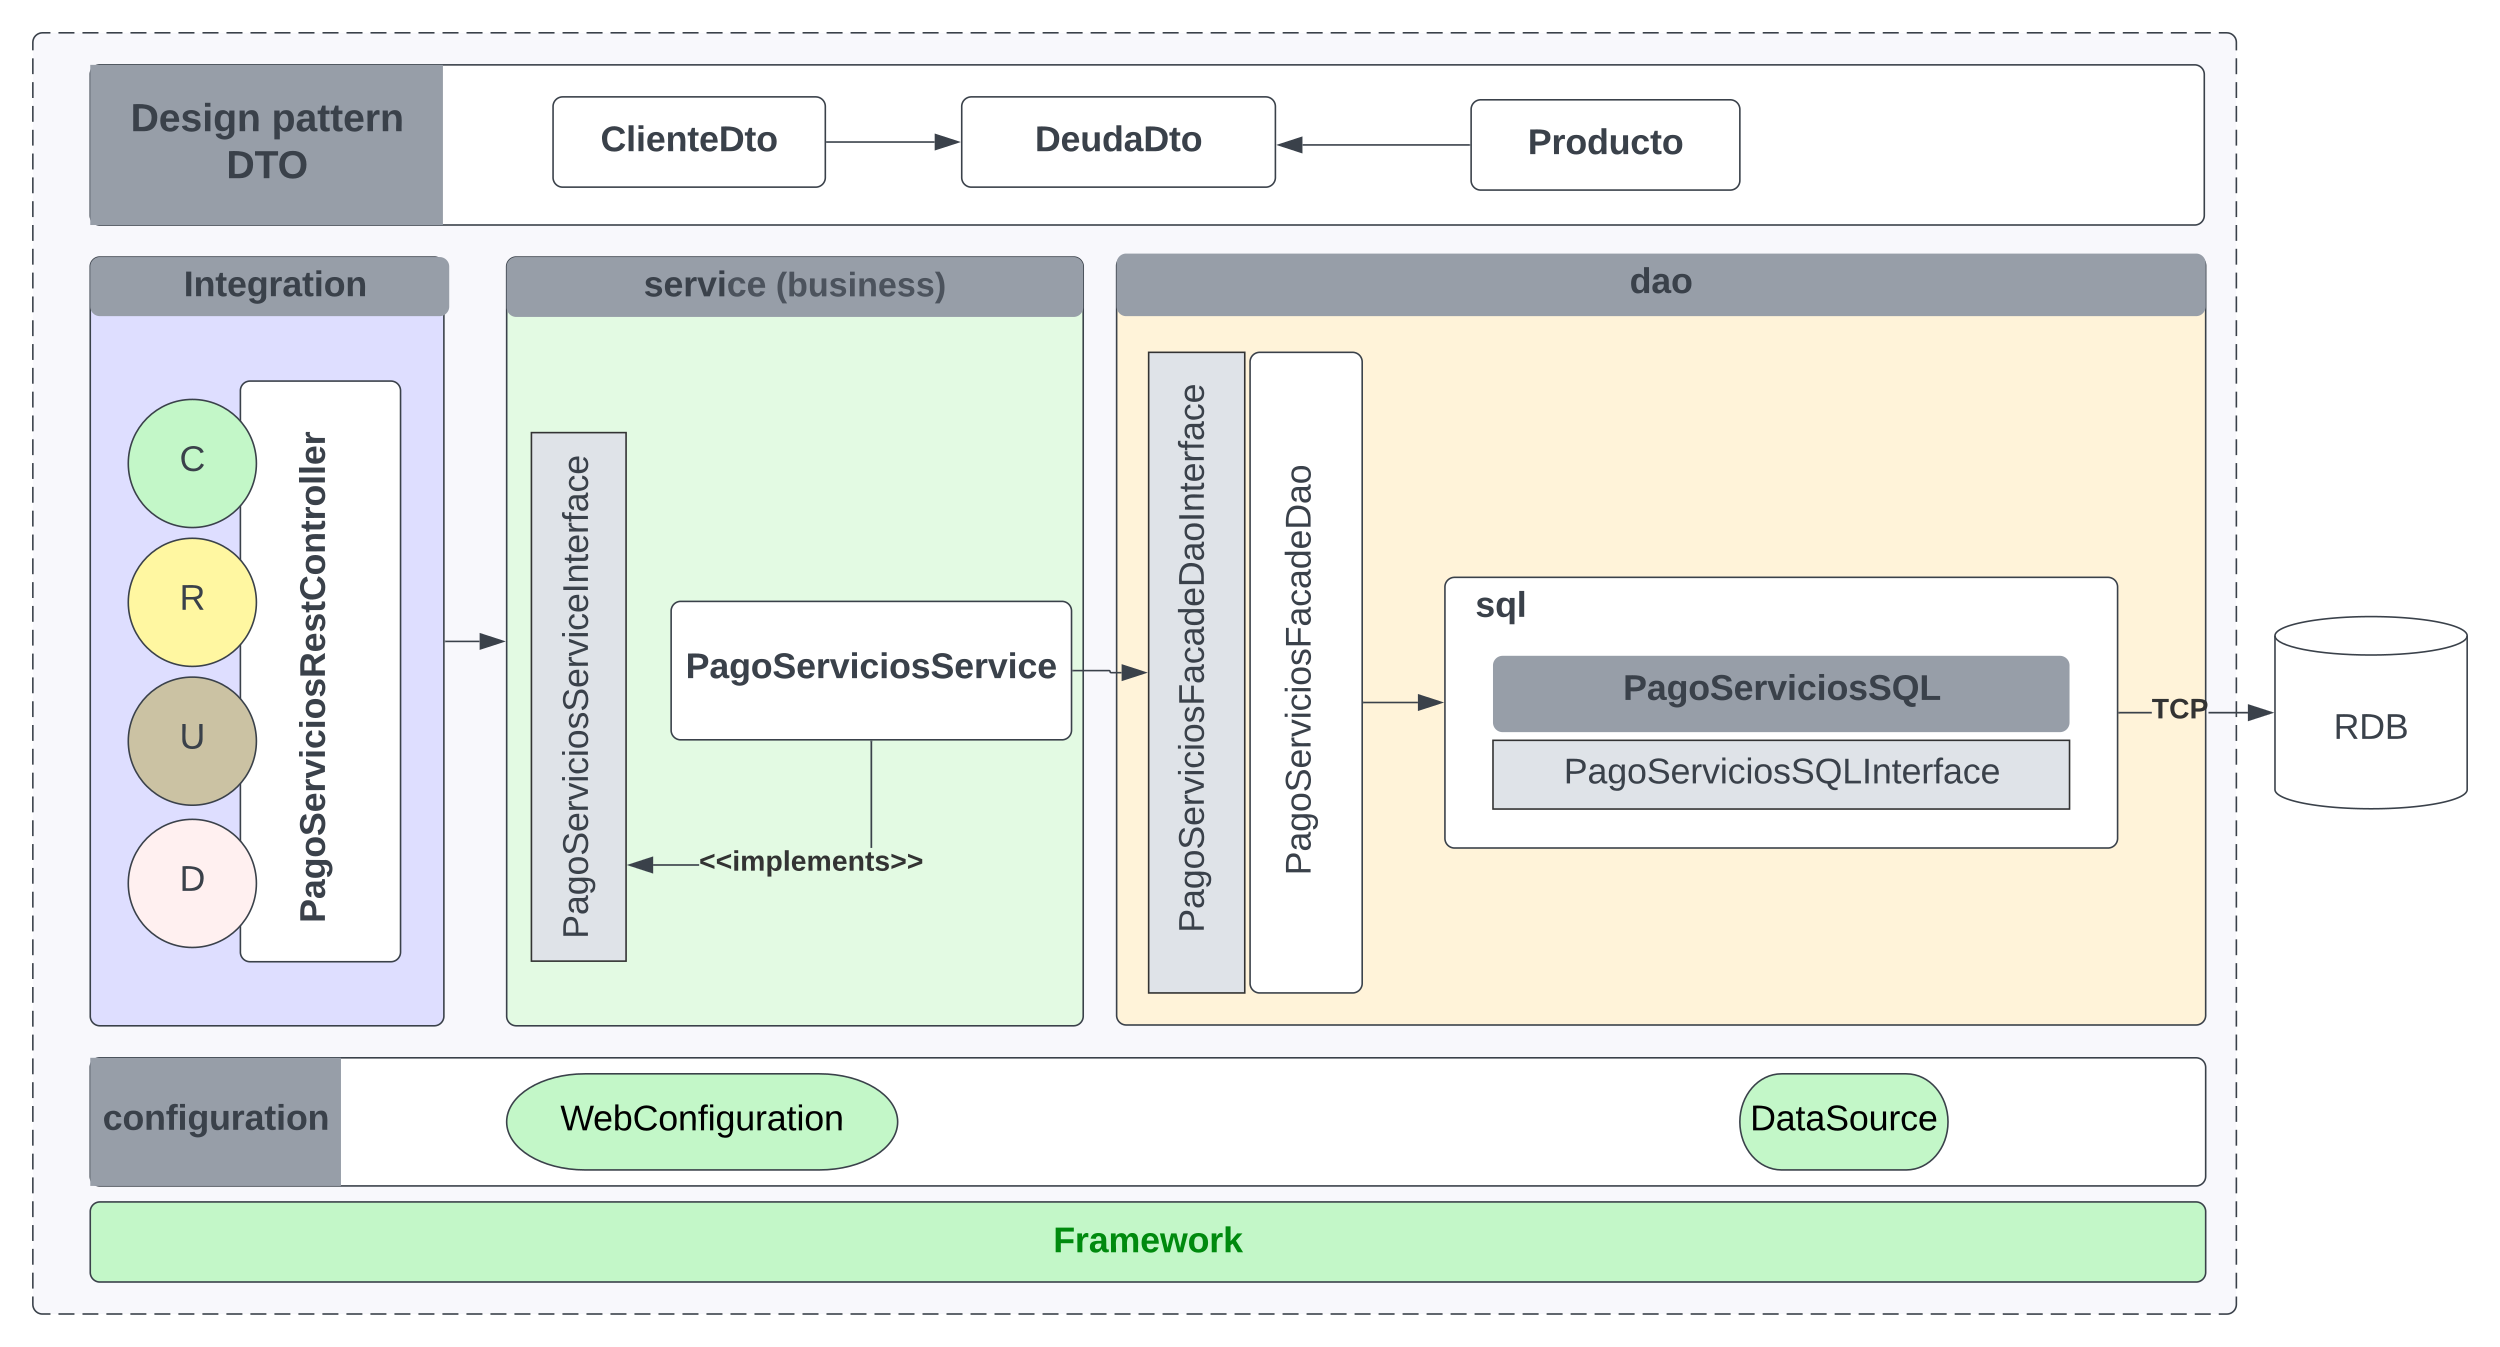 <svg xmlns="http://www.w3.org/2000/svg" xmlns:xlink="http://www.w3.org/1999/xlink" xmlns:lucid="lucid" width="1561" height="841"><g transform="translate(-179.5 -199.5)" lucid:page-tab-id="rMpFm-LBWk_a"><path d="M200 226a6 6 0 0 1 6-6h1363.86a6 6 0 0 1 6 6v788a6 6 0 0 1-6 6H206a6 6 0 0 1-6-6z" fill="#1d0385" fill-opacity=".03"/><path d="M216 220h9.98m5 0h10m5 0h9.98m5 0h10m4.98 0h10m5 0h9.98m5 0h10m4.98 0h10m5 0h9.98m5 0h10m5 0h9.98m5 0h10m4.98 0h10m5 0h9.98m5 0h10m4.98 0h10m5 0h9.98m5 0h10m5 0h9.98m5 0h10m4.98 0h10m5 0h9.98m5 0h10m4.98 0h10m5 0h9.98m5 0h10m5 0h9.98m5 0h10m4.98 0h10m5 0h9.98m5 0h10m4.98 0h10m5 0h9.98m5 0h10m5 0h9.98m5 0h10m4.98 0h10m5 0h9.98m5 0h10m4.98 0h10m5 0h9.98m5 0h10m5 0h9.98m5 0h10m4.98 0h10m5 0h9.98m5 0h10m4.98 0h10m5 0h9.98m5 0h10m5 0h9.98m5 0h10m4.98 0h10m5 0h9.98m5 0h10m4.98 0h10m5 0h9.98m5 0h10m5 0h9.98m5 0h10m4.98 0h10m5 0h9.98m5 0h10m4.98 0h10m5 0h9.98m5 0h10m5 0h9.98m5 0h10m4.98 0h10m5 0h9.98m5 0h10m4.98 0h10m5 0h9.98m5 0h10m5 0h9.98m5 0h10m4.98 0h10m5 0h9.98m5 0h10m4.98 0h10m5 0h9.98m5 0h10m5 0h9.98m5 0h9.98m5 0h10m5 0h9.98m5 0h10m4.98 0h10m5 0h9.98m5 0h10m5 0h4.98l.94.07.92.22.87.35.8.5.7.6.62.72.5.8.35.88.22.9.06.95v4.96m0 4.95v9.92m0 4.96v9.9m0 4.97v9.9m0 4.97v9.9m0 4.96v9.92m0 4.95v9.9m0 4.97v9.9m0 4.97v9.9m0 4.96v9.9m0 4.96v9.9m0 4.97v9.9m0 4.96v9.9m0 4.97v9.9m0 4.96v9.9m0 4.96v9.92m0 4.95v9.9m0 4.97v9.9m0 4.97v9.9m0 4.97v9.9m0 4.96v9.9m0 4.97v9.9m0 4.97v9.9m0 4.97v9.92m0 4.95v9.92m0 4.94v9.9m0 4.97v9.92m0 4.96v9.9m0 4.97v9.9m0 4.96v9.93m0 4.95v9.9m0 4.97v9.9m0 4.97v9.9m0 4.97v9.9m0 4.95v9.92m0 4.95v9.9m0 4.97v9.9m0 4.96v9.9m0 4.97v9.9m0 4.96v9.9m0 4.96v9.9m0 4.97v9.9m0 4.97v9.9m0 4.97v9.9m0 4.96v9.9m0 4.97v9.9m0 4.97v9.9m0 4.97v9.9m0 4.96v9.92m0 4.95v9.9m0 4.97v9.9m0 4.97v9.92m0 4.96v9.9m0 4.96v4.96l-.07.94-.23.9-.36.88-.48.8-.62.72-.7.6-.8.5-.88.37-.92.23-.94.07h-5m-5 0h-9.98m-5 0h-10m-5 0h-9.98m-5 0h-9.98m-5 0h-10m-5 0h-9.98m-5 0h-10m-4.98 0h-10m-5 0H1430m-5 0h-10m-5 0H1400m-5 0h-9.98m-5 0h-10m-5 0h-9.98m-5 0h-10m-4.98 0h-10m-5 0h-9.98m-5 0h-10m-4.98 0h-10m-5 0h-9.98m-5 0h-10m-5 0h-9.98m-5 0h-10m-4.98 0h-10m-5 0h-9.98m-5 0h-10m-4.98 0h-10m-5 0h-9.98m-5 0h-10m-5 0h-9.98m-5 0h-10m-4.98 0h-10m-5 0h-9.98m-5 0h-10m-4.98 0h-10m-5 0h-9.98m-5 0h-10m-5 0h-9.98m-5 0h-10m-4.98 0h-10m-5 0h-9.98m-5 0h-10m-4.98 0h-10m-5 0h-9.98m-5 0h-10m-5 0h-9.98m-5 0h-10m-4.98 0h-10m-5 0h-9.98m-5 0h-10m-4.98 0h-10m-5 0h-9.98m-5 0h-10m-5 0h-9.98m-5 0h-10m-4.98 0h-10m-5 0h-9.98m-5 0h-10m-4.98 0h-10m-5 0h-9.98m-5 0h-10m-5 0h-9.98m-5 0h-10m-4.98 0h-10m-5 0h-9.98m-5 0h-10m-4.98 0h-10m-5 0h-9.98m-5 0h-10m-5 0h-9.98m-5 0h-10m-4.98 0h-10m-5 0h-9.98m-5 0h-10m-4.98 0h-10m-5 0h-9.98m-5 0h-10m-5 0h-9.98m-5 0h-10m-4.98 0h-10m-5 0h-9.98m-5 0h-10m-4.98 0h-10m-5 0h-9.98m-5 0h-10m-5 0h-9.98m-5 0h-10m-4.98 0h-10m-5 0H231m-5 0h-10m-4.98 0h-5l-.94-.07-.9-.22-.88-.35-.8-.5-.72-.6-.6-.72-.5-.8-.37-.88-.23-.9-.07-.95v-4.96m0-4.95v-9.92m0-4.96v-9.9m0-4.97v-9.9m0-4.97v-9.9m0-4.96v-9.92m0-4.95v-9.9m0-4.97v-9.9m0-4.97v-9.9m0-4.96v-9.9m0-4.96v-9.9m0-4.97v-9.9m0-4.96v-9.9m0-4.97v-9.9m0-4.97v-9.9m0-4.96v-9.92m0-4.95v-9.9m0-4.97v-9.9m0-4.97v-9.9m0-4.96v-9.92m0-4.95v-9.9m0-4.97v-9.9m0-4.97v-9.9m0-4.97v-9.92m0-4.95v-9.92m0-4.94v-9.9m0-4.97v-9.92m0-4.96v-9.9m0-4.97v-9.9m0-4.96v-9.93m0-4.95v-9.9m0-4.97v-9.9m0-4.97v-9.9m0-4.97v-9.9m0-4.95v-9.92m0-4.95v-9.9m0-4.97v-9.9m0-4.96v-9.9m0-4.96v-9.92m0-4.95v-9.9m0-4.96v-9.9m0-4.97v-9.9m0-4.97v-9.9m0-4.97v-9.9m0-4.96v-9.9m0-4.97V340m0-4.97v-9.9m0-4.97v-9.9m0-4.96v-9.92m0-4.95v-9.9m0-4.97v-9.9m0-4.97v-9.92m0-4.96v-9.9m0-4.96V226l.07-.94.22-.9.35-.88.5-.8.6-.72.72-.6.8-.5.88-.37.9-.23.95-.07h5" stroke="#3a414a" fill="none"/><path d="M876.72 365.5a6 6 0 0 1 6-6h668a6 6 0 0 1 6 6v468a6 6 0 0 1-6 6h-668a6 6 0 0 1-6-6z" stroke="#3a414a" fill="#fff3d9"/><path d="M1081.72 566a6 6 0 0 1 6-6h408a6 6 0 0 1 6 6v157a6 6 0 0 1-6 6h-408a6 6 0 0 1-6-6zM1720 692.5c0 6.63-26.86 12-60 12s-60-5.37-60-12v-96c0-6.63 26.86-12 60-12s60 5.37 60 12z" stroke="#3a414a" fill="#fff"/><path d="M1720 596.5c0 6.63-26.86 12-60 12s-60-5.37-60-12" stroke="#3a414a" fill="none"/><use xlink:href="#a" transform="matrix(1,0,0,1,1605,613.5) translate(31.605 47.34)"/><path d="M1523.07 645h-20.35v-1h20.35zm60.05 0h-24.6v-1h24.6z" stroke="#3a414a" stroke-width=".05" fill="#3a414a"/><path d="M1502.73 645h-.5v-1h.5z" fill="#3a414a"/><path d="M1502.76 645.02h-.57V644h.56zm-.52-1v.96h.47V644z" stroke="#3a414a" stroke-width=".05" fill="#3a414a"/><path d="M1597.88 644.5l-14.27 4.63.02-9.26z" fill="#3a414a"/><path d="M1599.5 644.5l-16.38 5.32v-10.64zm-15.38 3.95l12.14-3.95-12.14-3.95z" stroke="#3a414a" stroke-width=".05" fill="#3a414a"/><use xlink:href="#b" transform="matrix(1,0,0,1,1523.072,633.833) translate(0 14.222)"/><path d="M960.05 425.5a6 6 0 0 1 6-6h58a6 6 0 0 1 6 6v388a6 6 0 0 1-6 6h-58a6 6 0 0 1-6-6z" stroke="#3a414a" fill="#fff"/><path d="M495.86 366a6 6 0 0 1 6-6h348a6 6 0 0 1 6 6v468a6 6 0 0 1-6 6h-348a6 6 0 0 1-6-6z" stroke="#3a414a" fill="#e3fae3"/><path d="M235.86 956a6 6 0 0 1 6-6h1308.86a6 6 0 0 1 6 6v38a6 6 0 0 1-6 6H241.86a6 6 0 0 1-6-6z" stroke="#3a414a" fill="#c3f7c8"/><use xlink:href="#c" transform="matrix(1,0,0,1,247.862,962) translate(589.302 19.403)"/><path d="M235.86 246a6 6 0 0 1 6-6h1308a6 6 0 0 1 6 6v88a6 6 0 0 1-6 6h-1308a6 6 0 0 1-6-6z" stroke="#3a414a" fill="#fff"/><path d="M235.86 366a6 6 0 0 1 6-6h208.8a6 6 0 0 1 6 6v468a6 6 0 0 1-6 6h-208.8a6 6 0 0 1-6-6z" stroke="#3a414a" fill="#dedeff"/><path d="M457.67 600h21.3" stroke="#3a414a" fill="none"/><path d="M457.68 600.5h-.5v-1h.5z" stroke="#3a414a" stroke-width=".05" fill="#3a414a"/><path d="M493.74 600l-14.26 4.63v-9.26z" stroke="#3a414a" fill="#3a414a"/><path d="M329.6 443.45a6 6 0 0 1 6-6h88a6 6 0 0 1 6 6V794a6 6 0 0 1-6 6h-88a6 6 0 0 1-6-6z" stroke="#3a414a" fill="#fff"/><path d="M339.6 488.9c0 22.1-17.9 40-40 40s-40-17.9-40-40c0-22.08 17.9-40 40-40s40 17.92 40 40z" stroke="#3a414a" fill="#c3f7c8"/><use xlink:href="#d" transform="matrix(1,0,0,1,264.597,453.907) translate(27.006 39.653)"/><path d="M339.6 575.6c0 22.08-17.9 40-40 40s-40-17.92-40-40c0-22.1 17.9-40 40-40s40 17.9 40 40z" stroke="#3a414a" fill="#fff7a1"/><use xlink:href="#e" transform="matrix(1,0,0,1,264.597,540.592) translate(27.006 39.653)"/><path d="M339.6 662.28c0 22.1-17.9 40-40 40s-40-17.9-40-40 17.9-40 40-40 40 17.9 40 40z" stroke="#3a414a" fill="#cbc2a3"/><use xlink:href="#f" transform="matrix(1,0,0,1,264.597,627.278) translate(27.006 39.653)"/><path d="M339.6 751.1c0 22.08-17.9 40-40 40s-40-17.92-40-40c0-22.1 17.9-40 40-40s40 17.9 40 40z" stroke="#3a414a" fill="#fff0f0"/><use xlink:href="#g" transform="matrix(1,0,0,1,264.597,716.093) translate(27.006 39.653)"/><path d="M235.86 866a6 6 0 0 1 6-6h1308.86a6 6 0 0 1 6 6v68a6 6 0 0 1-6 6H241.86a6 6 0 0 1-6-6z" stroke="#3a414a" fill="#fff"/><path d="M235.86 366a6 6 0 0 1 6-6H454a6 6 0 0 1 6 6v24.9a6 6 0 0 1-6 6H241.86a6 6 0 0 1-6-6z" stroke="#000" stroke-opacity="0" fill="#979ea8"/><use xlink:href="#h" transform="matrix(1,0,0,1,240.862,365) translate(47.191 19.465)"/><use xlink:href="#i" transform="matrix(1,0,0,1,240.862,365) translate(53.364 19.465)"/><path d="M495.86 366a6 6 0 0 1 6-6h348a6 6 0 0 1 6 6v25.4a6 6 0 0 1-6 6h-348a6 6 0 0 1-6-6z" stroke="#000" stroke-opacity="0" fill="#979ea8"/><use xlink:href="#j" transform="matrix(1,0,0,1,500.862,365) translate(80.58 19.528)"/><use xlink:href="#k" transform="matrix(1,0,0,1,500.862,365) translate(163.049 19.528)"/><path d="M876.72 363.83a6 6 0 0 1 6-6h668a6 6 0 0 1 6 6v27.08a6 6 0 0 1-6 6h-668a6 6 0 0 1-6-6z" stroke="#000" stroke-opacity="0" fill="#979ea8"/><use xlink:href="#l" transform="matrix(1,0,0,1,881.72,362.833) translate(315.309 19.653)"/><path d="M896.72 419.5h60v400h-60z" stroke="#333" fill="#dfe3e8"/><path d="M908.4 783.96v-346.5H940v346.5z" fill="#fff" fill-opacity="0"/><use xlink:href="#m" transform="matrix(6.123233995736766e-17,-1,1,6.123233995736766e-17,913.387,778.957) translate(-2.92 17.778)"/><path d="M975.05 767.3V469.14h41.67V767.3z" fill="#fff" fill-opacity="0"/><use xlink:href="#n" transform="matrix(6.123233995736766e-17,-1,1,6.123233995736766e-17,980.054,762.313) translate(16.259 17.778)"/><path d="M1369.84 870c14.35 0 26 13.43 26 30s-11.65 30-26 30h-77.98c-14.36 0-26-13.43-26-30s11.64-30 26-30z" stroke="#3a414a" fill="#c3f7c8"/><use xlink:href="#o" transform="matrix(1,0,0,1,1270.862,875) translate(1.42 30.278)"/><path d="M1111.72 661.76h360v42.9h-360z" stroke="#333" fill="#dfe3e8"/><use xlink:href="#p" transform="matrix(1,0,0,1,1116.72,666.758) translate(39.204 21.903)"/><path d="M1111.72 615a6 6 0 0 1 6-6h348a6 6 0 0 1 6 6v35.65a6 6 0 0 1-6 6h-348a6 6 0 0 1-6-6z" stroke="#000" stroke-opacity="0" fill="#979ea8"/><use xlink:href="#q" transform="matrix(1,0,0,1,1116.72,614) translate(76.241 22.528)"/><path d="M1081.72 566a6 6 0 0 1 6-6h58a6 6 0 0 1 6 6v27.07a6 6 0 0 1-6 6h-58a6 6 0 0 1-6-6z" stroke="#000" stroke-opacity="0" fill="#fff" fill-opacity="0"/><use xlink:href="#r" transform="matrix(1,0,0,1,1086.72,565) translate(13.981 19.653)"/><path d="M1031.05 638.14h33.8" stroke="#3a414a" fill="none"/><path d="M1031.07 638.64h-.52v-1h.52z" stroke="#3a414a" stroke-width=".05" fill="#3a414a"/><path d="M1079.6 638.14l-14.26 4.64v-9.27z" stroke="#3a414a" fill="#3a414a"/><path d="M598.56 581a6 6 0 0 1 6-6h238a6 6 0 0 1 6 6v74.45a6 6 0 0 1-6 6h-238a6 6 0 0 1-6-6z" stroke="#3a414a" fill="#fff"/><use xlink:href="#s" transform="matrix(1,0,0,1,610.563,587) translate(-2.957 35.944)"/><path d="M511.32 799.63v-330h59.1v330z" stroke="#333" fill="#dfe3e8"/><use xlink:href="#t" transform="matrix(6.123233995736766e-17,-1,1,6.123233995736766e-17,516.319,794.634) translate(8.951 30.278)"/><path d="M616 740.1h-28.7v-1H616zm108.06-11.16h-1v-66.5h1z" stroke="#3a414a" stroke-width=".05" fill="#3a414a"/><path d="M724.06 662.46h-1v-.5h1z" fill="#3a414a"/><path d="M724.1 662.5h-1.06v-.58h1.05zm-1-.53v.46h.94v-.46z" stroke="#3a414a" stroke-width=".05" fill="#3a414a"/><path d="M586.8 744.24l-14.28-4.63 14.27-4.63z" fill="#3a414a"/><path d="M587.3 744.93l-16.4-5.32 16.4-5.32zm-13.16-5.32l12.15 3.95v-7.9z" stroke="#3a414a" stroke-width=".05" fill="#3a414a"/><use xlink:href="#u" transform="matrix(1,0,0,1,616.014,728.938) translate(0 14.222)"/><path d="M849.56 618.22H872a.64.64 0 0 1 .64.64.64.64 0 0 0 .64.64h6.56" stroke="#3a414a" fill="none"/><path d="M849.58 618.72h-.52v-1h.52z" stroke="#3a414a" stroke-width=".05" fill="#3a414a"/><path d="M894.6 619.5l-14.26 4.63v-9.26z" stroke="#3a414a" fill="#3a414a"/><path d="M235.86 240h220.2v100h-220.2z" fill="#979ea8"/><use xlink:href="#v" transform="matrix(1,0,0,1,240.862,245) translate(20.182 36.431)"/><use xlink:href="#w" transform="matrix(1,0,0,1,240.862,245) translate(108.25 36.431)"/><use xlink:href="#x" transform="matrix(1,0,0,1,240.862,245) translate(80.003 65.764)"/><path d="M359.6 780.73v-316.7H396v316.7z" fill="#fff" fill-opacity="0"/><use xlink:href="#y" transform="matrix(6.123233995736766e-17,-1,1,6.123233995736766e-17,364.597,775.728) translate(0 17.778)"/><path d="M524.83 266a6 6 0 0 1 6-6h158a6 6 0 0 1 6 6v44.35a6 6 0 0 1-6 6h-158a6 6 0 0 1-6-6z" stroke="#3a414a" fill="#fff"/><use xlink:href="#z" transform="matrix(1,0,0,1,536.827,272) translate(17.63 21.903)"/><path d="M1098.07 267.82a6 6 0 0 1 6-6h155.8a6 6 0 0 1 6 6v44.36a6 6 0 0 1-6 6h-155.8a6 6 0 0 1-6-6z" stroke="#3a414a" fill="#fff"/><use xlink:href="#A" transform="matrix(1,0,0,1,1110.072,273.823) translate(23.389 21.903)"/><path d="M780 266a6 6 0 0 1 6-6h183.86a6 6 0 0 1 6 6v44.35a6 6 0 0 1-6 6H786a6 6 0 0 1-6-6z" stroke="#3a414a" fill="#fff"/><use xlink:href="#B" transform="matrix(1,0,0,1,792,272) translate(33.716 21.903)"/><path d="M695.83 288.18h67.3" stroke="#3a414a" fill="none"/><path d="M695.84 288.68h-.5v-1h.5z" stroke="#3a414a" stroke-width=".05" fill="#3a414a"/><path d="M777.88 288.18l-14.26 4.63v-9.26z" stroke="#3a414a" fill="#3a414a"/><path d="M1097.07 290H992.75" stroke="#3a414a" fill="none"/><path d="M1097.57 290.5h-.5v-1h.5z" stroke="#3a414a" stroke-width=".05" fill="#3a414a"/><path d="M977.98 290l14.27-4.63v9.27z" stroke="#3a414a" fill="#3a414a"/><path d="M235.86 860H392.4v80H235.87z" fill="#979ea8"/><g><use xlink:href="#C" transform="matrix(1,0,0,1,240.862,865) translate(2.759 39.965)"/></g><path d="M691.17 870c26.97 0 48.83 13.43 48.83 30s-21.86 30-48.83 30H544.7c-26.98 0-48.84-13.43-48.84-30s21.86-30 48.83-30z" stroke="#3a414a" fill="#c3f7c8"/><g><use xlink:href="#D" transform="matrix(1,0,0,1,500.862,875) translate(28.486 30.278)"/></g><defs><path fill="#3a414a" d="M233-177c-1 41-23 64-60 70L243 0h-38l-65-103H63V0H30v-248c88 3 205-21 203 71zM63-129c60-2 137 13 137-47 0-61-80-42-137-45v92" id="E"/><path fill="#3a414a" d="M30-248c118-7 216 8 213 122C240-48 200 0 122 0H30v-248zM63-27c89 8 146-16 146-99s-60-101-146-95v194" id="F"/><path fill="#3a414a" d="M160-131c35 5 61 23 61 61C221 17 115-2 30 0v-248c76 3 177-17 177 60 0 33-19 50-47 57zm-97-11c50-1 110 9 110-42 0-47-63-36-110-37v79zm0 115c55-2 124 14 124-45 0-56-70-42-124-44v89" id="G"/><g id="a"><use transform="matrix(0.062,0,0,0.062,0,0)" xlink:href="#E"/><use transform="matrix(0.062,0,0,0.062,15.988,0)" xlink:href="#F"/><use transform="matrix(0.062,0,0,0.062,31.975,0)" xlink:href="#G"/></g><path fill="#333" d="M136-208V0H84v-208H4v-40h212v40h-80" id="H"/><path fill="#333" d="M67-125c0 53 21 87 73 88 37 1 54-22 65-47l45 17C233-25 199 4 140 4 58 4 20-42 15-125 8-235 124-281 211-232c18 10 29 29 36 50l-46 12c-8-25-30-41-62-41-52 0-71 34-72 86" id="I"/><path fill="#333" d="M24-248c93 1 206-16 204 79-1 75-69 88-152 82V0H24v-248zm52 121c47 0 100 7 100-41 0-47-54-39-100-39v80" id="J"/><g id="b"><use transform="matrix(0.049,0,0,0.049,0,0)" xlink:href="#H"/><use transform="matrix(0.049,0,0,0.049,10.815,0)" xlink:href="#I"/><use transform="matrix(0.049,0,0,0.049,23.605,0)" xlink:href="#J"/></g><path fill="#008a0e" d="M76-208v77h127v40H76V0H24v-248h183v40H76" id="K"/><path fill="#008a0e" d="M135-150c-39-12-60 13-60 57V0H25l-1-190h47c2 13-1 29 3 40 6-28 27-53 61-41v41" id="L"/><path fill="#008a0e" d="M133-34C117-15 103 5 69 4 32 3 11-16 11-54c-1-60 55-63 116-61 1-26-3-47-28-47-18 1-26 9-28 27l-52-2c7-38 36-58 82-57s74 22 75 68l1 82c-1 14 12 18 25 15v27c-30 8-71 5-69-32zm-48 3c29 0 43-24 42-57-32 0-66-3-65 30 0 17 8 27 23 27" id="M"/><path fill="#008a0e" d="M220-157c-53 9-28 100-34 157h-49v-107c1-27-5-49-29-50C55-147 81-57 75 0H25l-1-190h47c2 12-1 28 3 38 10-53 101-56 108 0 13-22 24-43 59-42 82 1 51 116 57 194h-49v-107c-1-25-5-48-29-50" id="N"/><path fill="#008a0e" d="M185-48c-13 30-37 53-82 52C43 2 14-33 14-96s30-98 90-98c62 0 83 45 84 108H66c0 31 8 55 39 56 18 0 30-7 34-22zm-45-69c5-46-57-63-70-21-2 6-4 13-4 21h74" id="O"/><path fill="#008a0e" d="M231 0h-52l-39-155L100 0H48L-1-190h46L77-45c9-52 24-97 36-145h53l37 145 32-145h46" id="P"/><path fill="#008a0e" d="M110-194c64 0 96 36 96 99 0 64-35 99-97 99-61 0-95-36-95-99 0-62 34-99 96-99zm-1 164c35 0 45-28 45-65 0-40-10-65-43-65-34 0-45 26-45 65 0 36 10 65 43 65" id="Q"/><path fill="#008a0e" d="M147 0L96-86 75-71V0H25v-261h50v150l67-79h53l-66 74L201 0h-54" id="R"/><g id="c"><use transform="matrix(0.062,0,0,0.062,0,0)" xlink:href="#K"/><use transform="matrix(0.062,0,0,0.062,13.519,0)" xlink:href="#L"/><use transform="matrix(0.062,0,0,0.062,22.16,0)" xlink:href="#M"/><use transform="matrix(0.062,0,0,0.062,34.506,0)" xlink:href="#N"/><use transform="matrix(0.062,0,0,0.062,54.259,0)" xlink:href="#O"/><use transform="matrix(0.062,0,0,0.062,66.605,0)" xlink:href="#P"/><use transform="matrix(0.062,0,0,0.062,83.889,0)" xlink:href="#Q"/><use transform="matrix(0.062,0,0,0.062,97.407,0)" xlink:href="#L"/><use transform="matrix(0.062,0,0,0.062,106.049,0)" xlink:href="#R"/></g><path fill="#3a414a" d="M212-179c-10-28-35-45-73-45-59 0-87 40-87 99 0 60 29 101 89 101 43 0 62-24 78-52l27 14C228-24 195 4 139 4 59 4 22-46 18-125c-6-104 99-153 187-111 19 9 31 26 39 46" id="S"/><use transform="matrix(0.062,0,0,0.062,0,0)" xlink:href="#S" id="d"/><use transform="matrix(0.062,0,0,0.062,0,0)" xlink:href="#E" id="e"/><path fill="#3a414a" d="M232-93c-1 65-40 97-104 97C67 4 28-28 28-90v-158h33c8 89-33 224 67 224 102 0 64-133 71-224h33v155" id="T"/><use transform="matrix(0.062,0,0,0.062,0,0)" xlink:href="#T" id="f"/><use transform="matrix(0.062,0,0,0.062,0,0)" xlink:href="#F" id="g"/><path fill="#3a414a" d="M24 0v-248h52V0H24" id="U"/><path fill="#3a414a" d="M135-194c87-1 58 113 63 194h-50c-7-57 23-157-34-157-59 0-34 97-39 157H25l-1-190h47c2 12-1 28 3 38 12-26 28-41 61-42" id="V"/><path fill="#3a414a" d="M115-3C79 11 28 4 28-45v-112H4v-33h27l15-45h31v45h36v33H77v99c-1 23 16 31 38 25v30" id="W"/><path fill="#3a414a" d="M185-48c-13 30-37 53-82 52C43 2 14-33 14-96s30-98 90-98c62 0 83 45 84 108H66c0 31 8 55 39 56 18 0 30-7 34-22zm-45-69c5-46-57-63-70-21-2 6-4 13-4 21h74" id="X"/><path fill="#3a414a" d="M195-6C206 82 75 100 31 46c-4-6-6-13-8-21l49-6c3 16 16 24 34 25 40 0 42-37 40-79-11 22-30 35-61 35-53 0-70-43-70-97 0-56 18-96 73-97 30 0 46 14 59 34l2-30h47zm-90-29c32 0 41-27 41-63 0-35-9-62-40-62-32 0-39 29-40 63 0 36 9 62 39 62" id="Y"/><path fill="#3a414a" d="M135-150c-39-12-60 13-60 57V0H25l-1-190h47c2 13-1 29 3 40 6-28 27-53 61-41v41" id="Z"/><path fill="#3a414a" d="M133-34C117-15 103 5 69 4 32 3 11-16 11-54c-1-60 55-63 116-61 1-26-3-47-28-47-18 1-26 9-28 27l-52-2c7-38 36-58 82-57s74 22 75 68l1 82c-1 14 12 18 25 15v27c-30 8-71 5-69-32zm-48 3c29 0 43-24 42-57-32 0-66-3-65 30 0 17 8 27 23 27" id="aa"/><path fill="#3a414a" d="M25-224v-37h50v37H25zM25 0v-190h50V0H25" id="ab"/><path fill="#3a414a" d="M110-194c64 0 96 36 96 99 0 64-35 99-97 99-61 0-95-36-95-99 0-62 34-99 96-99zm-1 164c35 0 45-28 45-65 0-40-10-65-43-65-34 0-45 26-45 65 0 36 10 65 43 65" id="ac"/><g id="i"><use transform="matrix(0.062,0,0,0.062,0,0)" xlink:href="#U"/><use transform="matrix(0.062,0,0,0.062,6.173,0)" xlink:href="#V"/><use transform="matrix(0.062,0,0,0.062,19.691,0)" xlink:href="#W"/><use transform="matrix(0.062,0,0,0.062,27.037,0)" xlink:href="#X"/><use transform="matrix(0.062,0,0,0.062,39.383,0)" xlink:href="#Y"/><use transform="matrix(0.062,0,0,0.062,52.901,0)" xlink:href="#Z"/><use transform="matrix(0.062,0,0,0.062,61.543,0)" xlink:href="#aa"/><use transform="matrix(0.062,0,0,0.062,73.889,0)" xlink:href="#W"/><use transform="matrix(0.062,0,0,0.062,81.235,0)" xlink:href="#ab"/><use transform="matrix(0.062,0,0,0.062,87.407,0)" xlink:href="#ac"/><use transform="matrix(0.062,0,0,0.062,100.926,0)" xlink:href="#V"/></g><path fill="#3a414a" d="M137-138c1-29-70-34-71-4 15 46 118 7 119 86 1 83-164 76-172 9l43-7c4 19 20 25 44 25 33 8 57-30 24-41C81-84 22-81 20-136c-2-80 154-74 161-7" id="ad"/><path fill="#3a414a" d="M128 0H69L1-190h53L99-40l48-150h52" id="ae"/><path fill="#4c535d" d="M190-63c-7 42-38 67-86 67-59 0-84-38-90-98-12-110 154-137 174-36l-49 2c-2-19-15-32-35-32-30 0-35 28-38 64-6 74 65 87 74 30" id="af"/><path fill="#4c535d" d="M185-48c-13 30-37 53-82 52C43 2 14-33 14-96s30-98 90-98c62 0 83 45 84 108H66c0 31 8 55 39 56 18 0 30-7 34-22zm-45-69c5-46-57-63-70-21-2 6-4 13-4 21h74" id="ag"/><g id="j"><use transform="matrix(0.062,0,0,0.062,0,0)" xlink:href="#ad"/><use transform="matrix(0.062,0,0,0.062,12.346,0)" xlink:href="#X"/><use transform="matrix(0.062,0,0,0.062,24.691,0)" xlink:href="#Z"/><use transform="matrix(0.062,0,0,0.062,33.333,0)" xlink:href="#ae"/><use transform="matrix(0.062,0,0,0.062,45.679,0)" xlink:href="#ab"/><use transform="matrix(0.062,0,0,0.062,51.852,0)" xlink:href="#af"/><use transform="matrix(0.062,0,0,0.062,64.198,0)" xlink:href="#ag"/></g><path fill="#4c535d" d="M67-93c0 74 22 123 53 168H70C40 30 18-18 18-93s22-123 52-168h50c-32 44-53 94-53 168" id="ah"/><path fill="#4c535d" d="M135-194c52 0 70 43 70 98 0 56-19 99-73 100-30 1-46-15-58-35L72 0H24l1-261h50v104c11-23 29-37 60-37zM114-30c31 0 40-27 40-66 0-37-7-63-39-63s-41 28-41 65c0 36 8 64 40 64" id="ai"/><path fill="#4c535d" d="M85 4C-2 5 27-109 22-190h50c7 57-23 150 33 157 60-5 35-97 40-157h50l1 190h-47c-2-12 1-28-3-38-12 25-28 42-61 42" id="aj"/><path fill="#4c535d" d="M137-138c1-29-70-34-71-4 15 46 118 7 119 86 1 83-164 76-172 9l43-7c4 19 20 25 44 25 33 8 57-30 24-41C81-84 22-81 20-136c-2-80 154-74 161-7" id="ak"/><path fill="#4c535d" d="M25-224v-37h50v37H25zM25 0v-190h50V0H25" id="al"/><path fill="#4c535d" d="M135-194c87-1 58 113 63 194h-50c-7-57 23-157-34-157-59 0-34 97-39 157H25l-1-190h47c2 12-1 28 3 38 12-26 28-41 61-42" id="am"/><path fill="#4c535d" d="M102-93c0 74-22 123-52 168H0C30 29 54-18 53-93c0-74-22-123-53-168h50c30 45 52 94 52 168" id="an"/><g id="k"><use transform="matrix(0.059,0,0,0.059,0,0)" xlink:href="#ah"/><use transform="matrix(0.059,0,0,0.059,7.052,0)" xlink:href="#ai"/><use transform="matrix(0.059,0,0,0.059,20.03,0)" xlink:href="#aj"/><use transform="matrix(0.059,0,0,0.059,33.007,0)" xlink:href="#ak"/><use transform="matrix(0.059,0,0,0.059,44.859,0)" xlink:href="#al"/><use transform="matrix(0.059,0,0,0.059,50.785,0)" xlink:href="#am"/><use transform="matrix(0.059,0,0,0.059,63.763,0)" xlink:href="#ag"/><use transform="matrix(0.059,0,0,0.059,75.615,0)" xlink:href="#ak"/><use transform="matrix(0.059,0,0,0.059,87.467,0)" xlink:href="#ak"/><use transform="matrix(0.059,0,0,0.059,99.319,0)" xlink:href="#an"/></g><path fill="#3a414a" d="M88-194c31-1 46 15 58 34l-1-101h50l1 261h-48c-2-10 0-23-3-31C134-8 116 4 84 4 32 4 16-41 15-95c0-56 19-97 73-99zm17 164c33 0 40-30 41-66 1-37-9-64-41-64s-38 30-39 65c0 43 13 65 39 65" id="ao"/><g id="l"><use transform="matrix(0.062,0,0,0.062,0,0)" xlink:href="#ao"/><use transform="matrix(0.062,0,0,0.062,13.519,0)" xlink:href="#aa"/><use transform="matrix(0.062,0,0,0.062,25.864,0)" xlink:href="#ac"/></g><path fill="#3a414a" d="M30-248c87 1 191-15 191 75 0 78-77 80-158 76V0H30v-248zm33 125c57 0 124 11 124-50 0-59-68-47-124-48v98" id="ap"/><path fill="#3a414a" d="M141-36C126-15 110 5 73 4 37 3 15-17 15-53c-1-64 63-63 125-63 3-35-9-54-41-54-24 1-41 7-42 31l-33-3c5-37 33-52 76-52 45 0 72 20 72 64v82c-1 20 7 32 28 27v20c-31 9-61-2-59-35zM48-53c0 20 12 33 32 33 41-3 63-29 60-74-43 2-92-5-92 41" id="aq"/><path fill="#3a414a" d="M177-190C167-65 218 103 67 71c-23-6-38-20-44-43l32-5c15 47 100 32 89-28v-30C133-14 115 1 83 1 29 1 15-40 15-95c0-56 16-97 71-98 29-1 48 16 59 35 1-10 0-23 2-32h30zM94-22c36 0 50-32 50-73 0-42-14-75-50-75-39 0-46 34-46 75s6 73 46 73" id="ar"/><path fill="#3a414a" d="M100-194c62-1 85 37 85 99 1 63-27 99-86 99S16-35 15-95c0-66 28-99 85-99zM99-20c44 1 53-31 53-75 0-43-8-75-51-75s-53 32-53 75 10 74 51 75" id="as"/><path fill="#3a414a" d="M185-189c-5-48-123-54-124 2 14 75 158 14 163 119 3 78-121 87-175 55-17-10-28-26-33-46l33-7c5 56 141 63 141-1 0-78-155-14-162-118-5-82 145-84 179-34 5 7 8 16 11 25" id="at"/><path fill="#3a414a" d="M100-194c63 0 86 42 84 106H49c0 40 14 67 53 68 26 1 43-12 49-29l28 8c-11 28-37 45-77 45C44 4 14-33 15-96c1-61 26-98 85-98zm52 81c6-60-76-77-97-28-3 7-6 17-6 28h103" id="au"/><path fill="#3a414a" d="M114-163C36-179 61-72 57 0H25l-1-190h30c1 12-1 29 2 39 6-27 23-49 58-41v29" id="av"/><path fill="#3a414a" d="M108 0H70L1-190h34L89-25l56-165h34" id="aw"/><path fill="#3a414a" d="M24-231v-30h32v30H24zM24 0v-190h32V0H24" id="ax"/><path fill="#3a414a" d="M96-169c-40 0-48 33-48 73s9 75 48 75c24 0 41-14 43-38l32 2c-6 37-31 61-74 61-59 0-76-41-82-99-10-93 101-131 147-64 4 7 5 14 7 22l-32 3c-4-21-16-35-41-35" id="ay"/><path fill="#3a414a" d="M135-143c-3-34-86-38-87 0 15 53 115 12 119 90S17 21 10-45l28-5c4 36 97 45 98 0-10-56-113-15-118-90-4-57 82-63 122-42 12 7 21 19 24 35" id="az"/><path fill="#3a414a" d="M63-220v92h138v28H63V0H30v-248h175v28H63" id="aA"/><path fill="#3a414a" d="M85-194c31 0 48 13 60 33l-1-100h32l1 261h-30c-2-10 0-23-3-31C134-8 116 4 85 4 32 4 16-35 15-94c0-66 23-100 70-100zm9 24c-40 0-46 34-46 75 0 40 6 74 45 74 42 0 51-32 51-76 0-42-9-74-50-73" id="aB"/><path fill="#3a414a" d="M33 0v-248h34V0H33" id="aC"/><path fill="#3a414a" d="M117-194c89-4 53 116 60 194h-32v-121c0-31-8-49-39-48C34-167 62-67 57 0H25l-1-190h30c1 10-1 24 2 32 11-22 29-35 61-36" id="aD"/><path fill="#3a414a" d="M59-47c-2 24 18 29 38 22v24C64 9 27 4 27-40v-127H5v-23h24l9-43h21v43h35v23H59v120" id="aE"/><path fill="#3a414a" d="M101-234c-31-9-42 10-38 44h38v23H63V0H32v-167H5v-23h27c-7-52 17-82 69-68v24" id="aF"/><g id="m"><use transform="matrix(0.062,0,0,0.062,0,0)" xlink:href="#ap"/><use transform="matrix(0.062,0,0,0.062,14.815,0)" xlink:href="#aq"/><use transform="matrix(0.062,0,0,0.062,27.16,0)" xlink:href="#ar"/><use transform="matrix(0.062,0,0,0.062,39.506,0)" xlink:href="#as"/><use transform="matrix(0.062,0,0,0.062,51.852,0)" xlink:href="#at"/><use transform="matrix(0.062,0,0,0.062,66.667,0)" xlink:href="#au"/><use transform="matrix(0.062,0,0,0.062,79.012,0)" xlink:href="#av"/><use transform="matrix(0.062,0,0,0.062,86.358,0)" xlink:href="#aw"/><use transform="matrix(0.062,0,0,0.062,97.469,0)" xlink:href="#ax"/><use transform="matrix(0.062,0,0,0.062,102.346,0)" xlink:href="#ay"/><use transform="matrix(0.062,0,0,0.062,113.457,0)" xlink:href="#ax"/><use transform="matrix(0.062,0,0,0.062,118.333,0)" xlink:href="#as"/><use transform="matrix(0.062,0,0,0.062,130.679,0)" xlink:href="#az"/><use transform="matrix(0.062,0,0,0.062,141.79,0)" xlink:href="#aA"/><use transform="matrix(0.062,0,0,0.062,155.309,0)" xlink:href="#aq"/><use transform="matrix(0.062,0,0,0.062,167.654,0)" xlink:href="#ay"/><use transform="matrix(0.062,0,0,0.062,178.765,0)" xlink:href="#aq"/><use transform="matrix(0.062,0,0,0.062,191.111,0)" xlink:href="#aB"/><use transform="matrix(0.062,0,0,0.062,203.457,0)" xlink:href="#au"/><use transform="matrix(0.062,0,0,0.062,215.802,0)" xlink:href="#F"/><use transform="matrix(0.062,0,0,0.062,231.79,0)" xlink:href="#aq"/><use transform="matrix(0.062,0,0,0.062,244.136,0)" xlink:href="#as"/><use transform="matrix(0.062,0,0,0.062,256.481,0)" xlink:href="#aC"/><use transform="matrix(0.062,0,0,0.062,262.654,0)" xlink:href="#aD"/><use transform="matrix(0.062,0,0,0.062,275,0)" xlink:href="#aE"/><use transform="matrix(0.062,0,0,0.062,281.173,0)" xlink:href="#au"/><use transform="matrix(0.062,0,0,0.062,293.519,0)" xlink:href="#av"/><use transform="matrix(0.062,0,0,0.062,300.864,0)" xlink:href="#aF"/><use transform="matrix(0.062,0,0,0.062,307.037,0)" xlink:href="#aq"/><use transform="matrix(0.062,0,0,0.062,319.383,0)" xlink:href="#ay"/><use transform="matrix(0.062,0,0,0.062,330.494,0)" xlink:href="#au"/></g><g id="n"><use transform="matrix(0.062,0,0,0.062,0,0)" xlink:href="#ap"/><use transform="matrix(0.062,0,0,0.062,14.815,0)" xlink:href="#aq"/><use transform="matrix(0.062,0,0,0.062,27.16,0)" xlink:href="#ar"/><use transform="matrix(0.062,0,0,0.062,39.506,0)" xlink:href="#as"/><use transform="matrix(0.062,0,0,0.062,51.852,0)" xlink:href="#at"/><use transform="matrix(0.062,0,0,0.062,66.667,0)" xlink:href="#au"/><use transform="matrix(0.062,0,0,0.062,79.012,0)" xlink:href="#av"/><use transform="matrix(0.062,0,0,0.062,86.358,0)" xlink:href="#aw"/><use transform="matrix(0.062,0,0,0.062,97.469,0)" xlink:href="#ax"/><use transform="matrix(0.062,0,0,0.062,102.346,0)" xlink:href="#ay"/><use transform="matrix(0.062,0,0,0.062,113.457,0)" xlink:href="#ax"/><use transform="matrix(0.062,0,0,0.062,118.333,0)" xlink:href="#as"/><use transform="matrix(0.062,0,0,0.062,130.679,0)" xlink:href="#az"/><use transform="matrix(0.062,0,0,0.062,141.79,0)" xlink:href="#aA"/><use transform="matrix(0.062,0,0,0.062,155.309,0)" xlink:href="#aq"/><use transform="matrix(0.062,0,0,0.062,167.654,0)" xlink:href="#ay"/><use transform="matrix(0.062,0,0,0.062,178.765,0)" xlink:href="#aq"/><use transform="matrix(0.062,0,0,0.062,191.111,0)" xlink:href="#aB"/><use transform="matrix(0.062,0,0,0.062,203.457,0)" xlink:href="#au"/><use transform="matrix(0.062,0,0,0.062,215.802,0)" xlink:href="#F"/><use transform="matrix(0.062,0,0,0.062,231.79,0)" xlink:href="#aq"/><use transform="matrix(0.062,0,0,0.062,244.136,0)" xlink:href="#as"/></g><path d="M30-248c118-7 216 8 213 122C240-48 200 0 122 0H30v-248zM63-27c89 8 146-16 146-99s-60-101-146-95v194" id="aG"/><path d="M141-36C126-15 110 5 73 4 37 3 15-17 15-53c-1-64 63-63 125-63 3-35-9-54-41-54-24 1-41 7-42 31l-33-3c5-37 33-52 76-52 45 0 72 20 72 64v82c-1 20 7 32 28 27v20c-31 9-61-2-59-35zM48-53c0 20 12 33 32 33 41-3 63-29 60-74-43 2-92-5-92 41" id="aH"/><path d="M59-47c-2 24 18 29 38 22v24C64 9 27 4 27-40v-127H5v-23h24l9-43h21v43h35v23H59v120" id="aI"/><path d="M185-189c-5-48-123-54-124 2 14 75 158 14 163 119 3 78-121 87-175 55-17-10-28-26-33-46l33-7c5 56 141 63 141-1 0-78-155-14-162-118-5-82 145-84 179-34 5 7 8 16 11 25" id="aJ"/><path d="M100-194c62-1 85 37 85 99 1 63-27 99-86 99S16-35 15-95c0-66 28-99 85-99zM99-20c44 1 53-31 53-75 0-43-8-75-51-75s-53 32-53 75 10 74 51 75" id="aK"/><path d="M84 4C-5 8 30-112 23-190h32v120c0 31 7 50 39 49 72-2 45-101 50-169h31l1 190h-30c-1-10 1-25-2-33-11 22-28 36-60 37" id="aL"/><path d="M114-163C36-179 61-72 57 0H25l-1-190h30c1 12-1 29 2 39 6-27 23-49 58-41v29" id="aM"/><path d="M96-169c-40 0-48 33-48 73s9 75 48 75c24 0 41-14 43-38l32 2c-6 37-31 61-74 61-59 0-76-41-82-99-10-93 101-131 147-64 4 7 5 14 7 22l-32 3c-4-21-16-35-41-35" id="aN"/><path d="M100-194c63 0 86 42 84 106H49c0 40 14 67 53 68 26 1 43-12 49-29l28 8c-11 28-37 45-77 45C44 4 14-33 15-96c1-61 26-98 85-98zm52 81c6-60-76-77-97-28-3 7-6 17-6 28h103" id="aO"/><g id="o"><use transform="matrix(0.062,0,0,0.062,0,0)" xlink:href="#aG"/><use transform="matrix(0.062,0,0,0.062,15.988,0)" xlink:href="#aH"/><use transform="matrix(0.062,0,0,0.062,28.333,0)" xlink:href="#aI"/><use transform="matrix(0.062,0,0,0.062,34.506,0)" xlink:href="#aH"/><use transform="matrix(0.062,0,0,0.062,46.852,0)" xlink:href="#aJ"/><use transform="matrix(0.062,0,0,0.062,61.667,0)" xlink:href="#aK"/><use transform="matrix(0.062,0,0,0.062,74.012,0)" xlink:href="#aL"/><use transform="matrix(0.062,0,0,0.062,86.358,0)" xlink:href="#aM"/><use transform="matrix(0.062,0,0,0.062,93.704,0)" xlink:href="#aN"/><use transform="matrix(0.062,0,0,0.062,104.815,0)" xlink:href="#aO"/></g><path fill="#3a414a" d="M140-251c81 0 123 46 123 126C263-53 228-8 163 1c7 30 30 48 69 40v23c-55 16-95-15-103-61C56-3 17-48 17-125c0-80 42-126 123-126zm0 227c63 0 89-41 89-101s-29-99-89-99c-61 0-89 39-89 99S79-25 140-24" id="aP"/><path fill="#3a414a" d="M30 0v-248h33v221h125V0H30" id="aQ"/><g id="p"><use transform="matrix(0.062,0,0,0.062,0,0)" xlink:href="#ap"/><use transform="matrix(0.062,0,0,0.062,14.815,0)" xlink:href="#aq"/><use transform="matrix(0.062,0,0,0.062,27.16,0)" xlink:href="#ar"/><use transform="matrix(0.062,0,0,0.062,39.506,0)" xlink:href="#as"/><use transform="matrix(0.062,0,0,0.062,51.852,0)" xlink:href="#at"/><use transform="matrix(0.062,0,0,0.062,66.667,0)" xlink:href="#au"/><use transform="matrix(0.062,0,0,0.062,79.012,0)" xlink:href="#av"/><use transform="matrix(0.062,0,0,0.062,86.358,0)" xlink:href="#aw"/><use transform="matrix(0.062,0,0,0.062,97.469,0)" xlink:href="#ax"/><use transform="matrix(0.062,0,0,0.062,102.346,0)" xlink:href="#ay"/><use transform="matrix(0.062,0,0,0.062,113.457,0)" xlink:href="#ax"/><use transform="matrix(0.062,0,0,0.062,118.333,0)" xlink:href="#as"/><use transform="matrix(0.062,0,0,0.062,130.679,0)" xlink:href="#az"/><use transform="matrix(0.062,0,0,0.062,141.79,0)" xlink:href="#at"/><use transform="matrix(0.062,0,0,0.062,156.605,0)" xlink:href="#aP"/><use transform="matrix(0.062,0,0,0.062,173.889,0)" xlink:href="#aQ"/><use transform="matrix(0.062,0,0,0.062,186.235,0)" xlink:href="#aC"/><use transform="matrix(0.062,0,0,0.062,192.407,0)" xlink:href="#aD"/><use transform="matrix(0.062,0,0,0.062,204.753,0)" xlink:href="#aE"/><use transform="matrix(0.062,0,0,0.062,210.926,0)" xlink:href="#au"/><use transform="matrix(0.062,0,0,0.062,223.272,0)" xlink:href="#av"/><use transform="matrix(0.062,0,0,0.062,230.617,0)" xlink:href="#aF"/><use transform="matrix(0.062,0,0,0.062,236.79,0)" xlink:href="#aq"/><use transform="matrix(0.062,0,0,0.062,249.136,0)" xlink:href="#ay"/><use transform="matrix(0.062,0,0,0.062,260.247,0)" xlink:href="#au"/></g><path fill="#3a414a" d="M24-248c93 1 206-16 204 79-1 75-69 88-152 82V0H24v-248zm52 121c47 0 100 7 100-41 0-47-54-39-100-39v80" id="aR"/><path fill="#3a414a" d="M169-182c-1-43-94-46-97-3 18 66 151 10 154 114 3 95-165 93-204 36-6-8-10-19-12-30l50-8c3 46 112 56 116 5-17-69-150-10-154-114-4-87 153-88 188-35 5 8 8 18 10 28" id="aS"/><path fill="#3a414a" d="M190-63c-7 42-38 67-86 67-59 0-84-38-90-98-12-110 154-137 174-36l-49 2c-2-19-15-32-35-32-30 0-35 28-38 64-6 74 65 87 74 30" id="aT"/><path fill="#3a414a" d="M140-251c80 0 125 45 125 126 0 70-33 111-92 124 6 28 34 38 68 31l-1 36C177 83 129 55 120 2 51-6 15-50 15-125c0-81 44-126 125-126zm-1 214c52 0 73-35 73-88 0-50-21-86-72-86-52 0-73 35-73 86s22 88 72 88" id="aU"/><path fill="#3a414a" d="M24 0v-248h52v208h133V0H24" id="aV"/><g id="q"><use transform="matrix(0.062,0,0,0.062,0,0)" xlink:href="#aR"/><use transform="matrix(0.062,0,0,0.062,14.815,0)" xlink:href="#aa"/><use transform="matrix(0.062,0,0,0.062,27.16,0)" xlink:href="#Y"/><use transform="matrix(0.062,0,0,0.062,40.679,0)" xlink:href="#ac"/><use transform="matrix(0.062,0,0,0.062,54.198,0)" xlink:href="#aS"/><use transform="matrix(0.062,0,0,0.062,69.012,0)" xlink:href="#X"/><use transform="matrix(0.062,0,0,0.062,81.358,0)" xlink:href="#Z"/><use transform="matrix(0.062,0,0,0.062,90,0)" xlink:href="#ae"/><use transform="matrix(0.062,0,0,0.062,102.346,0)" xlink:href="#ab"/><use transform="matrix(0.062,0,0,0.062,108.519,0)" xlink:href="#aT"/><use transform="matrix(0.062,0,0,0.062,120.864,0)" xlink:href="#ab"/><use transform="matrix(0.062,0,0,0.062,127.037,0)" xlink:href="#ac"/><use transform="matrix(0.062,0,0,0.062,140.556,0)" xlink:href="#ad"/><use transform="matrix(0.062,0,0,0.062,152.901,0)" xlink:href="#aS"/><use transform="matrix(0.062,0,0,0.062,167.716,0)" xlink:href="#aU"/><use transform="matrix(0.062,0,0,0.062,185,0)" xlink:href="#aV"/></g><path fill="#3a414a" d="M84 4C32 4 15-41 15-95c0-55 18-99 73-99 29 0 47 12 58 34l2-30h48l-1 265h-49V-32C136-9 114 4 84 4zm21-34c32 0 41-29 41-66 0-36-9-64-40-64-33 0-39 30-40 65 0 43 13 65 39 65" id="aW"/><path fill="#3a414a" d="M25 0v-261h50V0H25" id="aX"/><g id="r"><use transform="matrix(0.062,0,0,0.062,0,0)" xlink:href="#ad"/><use transform="matrix(0.062,0,0,0.062,12.346,0)" xlink:href="#aW"/><use transform="matrix(0.062,0,0,0.062,25.864,0)" xlink:href="#aX"/></g><g id="s"><use transform="matrix(0.062,0,0,0.062,0,0)" xlink:href="#aR"/><use transform="matrix(0.062,0,0,0.062,14.815,0)" xlink:href="#aa"/><use transform="matrix(0.062,0,0,0.062,27.16,0)" xlink:href="#Y"/><use transform="matrix(0.062,0,0,0.062,40.679,0)" xlink:href="#ac"/><use transform="matrix(0.062,0,0,0.062,54.198,0)" xlink:href="#aS"/><use transform="matrix(0.062,0,0,0.062,69.012,0)" xlink:href="#X"/><use transform="matrix(0.062,0,0,0.062,81.358,0)" xlink:href="#Z"/><use transform="matrix(0.062,0,0,0.062,90,0)" xlink:href="#ae"/><use transform="matrix(0.062,0,0,0.062,102.346,0)" xlink:href="#ab"/><use transform="matrix(0.062,0,0,0.062,108.519,0)" xlink:href="#aT"/><use transform="matrix(0.062,0,0,0.062,120.864,0)" xlink:href="#ab"/><use transform="matrix(0.062,0,0,0.062,127.037,0)" xlink:href="#ac"/><use transform="matrix(0.062,0,0,0.062,140.556,0)" xlink:href="#ad"/><use transform="matrix(0.062,0,0,0.062,152.901,0)" xlink:href="#aS"/><use transform="matrix(0.062,0,0,0.062,167.716,0)" xlink:href="#X"/><use transform="matrix(0.062,0,0,0.062,180.062,0)" xlink:href="#Z"/><use transform="matrix(0.062,0,0,0.062,188.704,0)" xlink:href="#ae"/><use transform="matrix(0.062,0,0,0.062,201.049,0)" xlink:href="#ab"/><use transform="matrix(0.062,0,0,0.062,207.222,0)" xlink:href="#aT"/><use transform="matrix(0.062,0,0,0.062,219.568,0)" xlink:href="#X"/></g><g id="t"><use transform="matrix(0.062,0,0,0.062,0,0)" xlink:href="#ap"/><use transform="matrix(0.062,0,0,0.062,14.815,0)" xlink:href="#aq"/><use transform="matrix(0.062,0,0,0.062,27.16,0)" xlink:href="#ar"/><use transform="matrix(0.062,0,0,0.062,39.506,0)" xlink:href="#as"/><use transform="matrix(0.062,0,0,0.062,51.852,0)" xlink:href="#at"/><use transform="matrix(0.062,0,0,0.062,66.667,0)" xlink:href="#au"/><use transform="matrix(0.062,0,0,0.062,79.012,0)" xlink:href="#av"/><use transform="matrix(0.062,0,0,0.062,86.358,0)" xlink:href="#aw"/><use transform="matrix(0.062,0,0,0.062,97.469,0)" xlink:href="#ax"/><use transform="matrix(0.062,0,0,0.062,102.346,0)" xlink:href="#ay"/><use transform="matrix(0.062,0,0,0.062,113.457,0)" xlink:href="#ax"/><use transform="matrix(0.062,0,0,0.062,118.333,0)" xlink:href="#as"/><use transform="matrix(0.062,0,0,0.062,130.679,0)" xlink:href="#az"/><use transform="matrix(0.062,0,0,0.062,141.79,0)" xlink:href="#at"/><use transform="matrix(0.062,0,0,0.062,156.605,0)" xlink:href="#au"/><use transform="matrix(0.062,0,0,0.062,168.951,0)" xlink:href="#av"/><use transform="matrix(0.062,0,0,0.062,176.296,0)" xlink:href="#aw"/><use transform="matrix(0.062,0,0,0.062,187.407,0)" xlink:href="#ax"/><use transform="matrix(0.062,0,0,0.062,192.284,0)" xlink:href="#ay"/><use transform="matrix(0.062,0,0,0.062,203.395,0)" xlink:href="#au"/><use transform="matrix(0.062,0,0,0.062,215.741,0)" xlink:href="#aC"/><use transform="matrix(0.062,0,0,0.062,221.914,0)" xlink:href="#aD"/><use transform="matrix(0.062,0,0,0.062,234.259,0)" xlink:href="#aE"/><use transform="matrix(0.062,0,0,0.062,240.432,0)" xlink:href="#au"/><use transform="matrix(0.062,0,0,0.062,252.778,0)" xlink:href="#av"/><use transform="matrix(0.062,0,0,0.062,260.123,0)" xlink:href="#aF"/><use transform="matrix(0.062,0,0,0.062,266.296,0)" xlink:href="#aq"/><use transform="matrix(0.062,0,0,0.062,278.642,0)" xlink:href="#ay"/><use transform="matrix(0.062,0,0,0.062,289.753,0)" xlink:href="#au"/></g><path fill="#333" d="M15-91v-56l181-69v40L49-119l147 57v40" id="aY"/><path fill="#333" d="M25-224v-37h50v37H25zM25 0v-190h50V0H25" id="aZ"/><path fill="#333" d="M220-157c-53 9-28 100-34 157h-49v-107c1-27-5-49-29-50C55-147 81-57 75 0H25l-1-190h47c2 12-1 28 3 38 10-53 101-56 108 0 13-22 24-43 59-42 82 1 51 116 57 194h-49v-107c-1-25-5-48-29-50" id="ba"/><path fill="#333" d="M135-194c53 0 70 44 70 98 0 56-19 98-73 100-31 1-45-17-59-34 3 33 2 69 2 105H25l-1-265h48c2 10 0 23 3 31 11-24 29-35 60-35zM114-30c33 0 39-31 40-66 0-38-9-64-40-64-56 0-55 130 0 130" id="bb"/><path fill="#333" d="M25 0v-261h50V0H25" id="bc"/><path fill="#333" d="M185-48c-13 30-37 53-82 52C43 2 14-33 14-96s30-98 90-98c62 0 83 45 84 108H66c0 31 8 55 39 56 18 0 30-7 34-22zm-45-69c5-46-57-63-70-21-2 6-4 13-4 21h74" id="bd"/><path fill="#333" d="M135-194c87-1 58 113 63 194h-50c-7-57 23-157-34-157-59 0-34 97-39 157H25l-1-190h47c2 12-1 28 3 38 12-26 28-41 61-42" id="be"/><path fill="#333" d="M115-3C79 11 28 4 28-45v-112H4v-33h27l15-45h31v45h36v33H77v99c-1 23 16 31 38 25v30" id="bf"/><path fill="#333" d="M137-138c1-29-70-34-71-4 15 46 118 7 119 86 1 83-164 76-172 9l43-7c4 19 20 25 44 25 33 8 57-30 24-41C81-84 22-81 20-136c-2-80 154-74 161-7" id="bg"/><path fill="#333" d="M15-22v-40l146-57-146-57v-40l181 69v56" id="bh"/><g id="u"><use transform="matrix(0.049,0,0,0.049,0,0)" xlink:href="#aY"/><use transform="matrix(0.049,0,0,0.049,10.37,0)" xlink:href="#aY"/><use transform="matrix(0.049,0,0,0.049,20.741,0)" xlink:href="#aZ"/><use transform="matrix(0.049,0,0,0.049,25.679,0)" xlink:href="#ba"/><use transform="matrix(0.049,0,0,0.049,41.481,0)" xlink:href="#bb"/><use transform="matrix(0.049,0,0,0.049,52.296,0)" xlink:href="#bc"/><use transform="matrix(0.049,0,0,0.049,57.235,0)" xlink:href="#bd"/><use transform="matrix(0.049,0,0,0.049,67.111,0)" xlink:href="#ba"/><use transform="matrix(0.049,0,0,0.049,82.914,0)" xlink:href="#bd"/><use transform="matrix(0.049,0,0,0.049,92.79,0)" xlink:href="#be"/><use transform="matrix(0.049,0,0,0.049,103.605,0)" xlink:href="#bf"/><use transform="matrix(0.049,0,0,0.049,109.481,0)" xlink:href="#bg"/><use transform="matrix(0.049,0,0,0.049,119.358,0)" xlink:href="#bh"/><use transform="matrix(0.049,0,0,0.049,129.728,0)" xlink:href="#bh"/></g><path fill="#3a414a" d="M24-248c120-7 223 5 221 122C244-46 201 0 124 0H24v-248zM76-40c74 7 117-18 117-86 0-67-45-88-117-82v168" id="bi"/><g id="v"><use transform="matrix(0.068,0,0,0.068,0,0)" xlink:href="#bi"/><use transform="matrix(0.068,0,0,0.068,17.586,0)" xlink:href="#X"/><use transform="matrix(0.068,0,0,0.068,31.167,0)" xlink:href="#ad"/><use transform="matrix(0.068,0,0,0.068,44.747,0)" xlink:href="#ab"/><use transform="matrix(0.068,0,0,0.068,51.537,0)" xlink:href="#Y"/><use transform="matrix(0.068,0,0,0.068,66.407,0)" xlink:href="#V"/></g><path fill="#3a414a" d="M135-194c53 0 70 44 70 98 0 56-19 98-73 100-31 1-45-17-59-34 3 33 2 69 2 105H25l-1-265h48c2 10 0 23 3 31 11-24 29-35 60-35zM114-30c33 0 39-31 40-66 0-38-9-64-40-64-56 0-55 130 0 130" id="bj"/><g id="w"><use transform="matrix(0.068,0,0,0.068,0,0)" xlink:href="#bj"/><use transform="matrix(0.068,0,0,0.068,14.87,0)" xlink:href="#aa"/><use transform="matrix(0.068,0,0,0.068,28.451,0)" xlink:href="#W"/><use transform="matrix(0.068,0,0,0.068,36.531,0)" xlink:href="#W"/><use transform="matrix(0.068,0,0,0.068,44.611,0)" xlink:href="#X"/><use transform="matrix(0.068,0,0,0.068,58.191,0)" xlink:href="#Z"/><use transform="matrix(0.068,0,0,0.068,67.698,0)" xlink:href="#V"/></g><path fill="#3a414a" d="M136-208V0H84v-208H4v-40h212v40h-80" id="bk"/><path fill="#3a414a" d="M140-251c80 0 125 45 125 126S219 4 139 4C58 4 15-44 15-125s44-126 125-126zm-1 214c52 0 73-35 73-88 0-50-21-86-72-86-52 0-73 35-73 86s22 88 72 88" id="bl"/><g id="x"><use transform="matrix(0.068,0,0,0.068,0,0)" xlink:href="#bi"/><use transform="matrix(0.068,0,0,0.068,17.586,0)" xlink:href="#bk"/><use transform="matrix(0.068,0,0,0.068,31.981,0)" xlink:href="#bl"/></g><path fill="#3a414a" d="M240-174c0 40-23 61-54 70L253 0h-59l-57-94H76V0H24v-248c93 4 217-23 216 74zM76-134c48-2 112 12 112-38 0-48-66-32-112-35v73" id="bm"/><path fill="#3a414a" d="M67-125c0 53 21 87 73 88 37 1 54-22 65-47l45 17C233-25 199 4 140 4 58 4 20-42 15-125 8-235 124-281 211-232c18 10 29 29 36 50l-46 12c-8-25-30-41-62-41-52 0-71 34-72 86" id="bn"/><g id="y"><use transform="matrix(0.062,0,0,0.062,0,0)" xlink:href="#aR"/><use transform="matrix(0.062,0,0,0.062,14.815,0)" xlink:href="#aa"/><use transform="matrix(0.062,0,0,0.062,27.16,0)" xlink:href="#Y"/><use transform="matrix(0.062,0,0,0.062,40.679,0)" xlink:href="#ac"/><use transform="matrix(0.062,0,0,0.062,54.198,0)" xlink:href="#aS"/><use transform="matrix(0.062,0,0,0.062,69.012,0)" xlink:href="#X"/><use transform="matrix(0.062,0,0,0.062,81.358,0)" xlink:href="#Z"/><use transform="matrix(0.062,0,0,0.062,90,0)" xlink:href="#ae"/><use transform="matrix(0.062,0,0,0.062,102.346,0)" xlink:href="#ab"/><use transform="matrix(0.062,0,0,0.062,108.519,0)" xlink:href="#aT"/><use transform="matrix(0.062,0,0,0.062,120.864,0)" xlink:href="#ab"/><use transform="matrix(0.062,0,0,0.062,127.037,0)" xlink:href="#ac"/><use transform="matrix(0.062,0,0,0.062,140.556,0)" xlink:href="#ad"/><use transform="matrix(0.062,0,0,0.062,152.901,0)" xlink:href="#bm"/><use transform="matrix(0.062,0,0,0.062,168.889,0)" xlink:href="#X"/><use transform="matrix(0.062,0,0,0.062,181.235,0)" xlink:href="#ad"/><use transform="matrix(0.062,0,0,0.062,193.58,0)" xlink:href="#W"/><use transform="matrix(0.062,0,0,0.062,200.926,0)" xlink:href="#bn"/><use transform="matrix(0.062,0,0,0.062,216.914,0)" xlink:href="#ac"/><use transform="matrix(0.062,0,0,0.062,230.432,0)" xlink:href="#V"/><use transform="matrix(0.062,0,0,0.062,243.951,0)" xlink:href="#W"/><use transform="matrix(0.062,0,0,0.062,251.296,0)" xlink:href="#Z"/><use transform="matrix(0.062,0,0,0.062,259.938,0)" xlink:href="#ac"/><use transform="matrix(0.062,0,0,0.062,273.457,0)" xlink:href="#aX"/><use transform="matrix(0.062,0,0,0.062,279.63,0)" xlink:href="#aX"/><use transform="matrix(0.062,0,0,0.062,285.802,0)" xlink:href="#X"/><use transform="matrix(0.062,0,0,0.062,298.148,0)" xlink:href="#Z"/></g><g id="z"><use transform="matrix(0.062,0,0,0.062,0,0)" xlink:href="#bn"/><use transform="matrix(0.062,0,0,0.062,15.988,0)" xlink:href="#aX"/><use transform="matrix(0.062,0,0,0.062,22.16,0)" xlink:href="#ab"/><use transform="matrix(0.062,0,0,0.062,28.333,0)" xlink:href="#X"/><use transform="matrix(0.062,0,0,0.062,40.679,0)" xlink:href="#V"/><use transform="matrix(0.062,0,0,0.062,54.198,0)" xlink:href="#W"/><use transform="matrix(0.062,0,0,0.062,61.543,0)" xlink:href="#X"/><use transform="matrix(0.062,0,0,0.062,73.889,0)" xlink:href="#bi"/><use transform="matrix(0.062,0,0,0.062,89.877,0)" xlink:href="#W"/><use transform="matrix(0.062,0,0,0.062,97.222,0)" xlink:href="#ac"/></g><path fill="#3a414a" d="M85 4C-2 5 27-109 22-190h50c7 57-23 150 33 157 60-5 35-97 40-157h50l1 190h-47c-2-12 1-28-3-38-12 25-28 42-61 42" id="bo"/><g id="A"><use transform="matrix(0.062,0,0,0.062,0,0)" xlink:href="#aR"/><use transform="matrix(0.062,0,0,0.062,14.815,0)" xlink:href="#Z"/><use transform="matrix(0.062,0,0,0.062,23.457,0)" xlink:href="#ac"/><use transform="matrix(0.062,0,0,0.062,36.975,0)" xlink:href="#ao"/><use transform="matrix(0.062,0,0,0.062,50.494,0)" xlink:href="#bo"/><use transform="matrix(0.062,0,0,0.062,64.012,0)" xlink:href="#aT"/><use transform="matrix(0.062,0,0,0.062,76.358,0)" xlink:href="#W"/><use transform="matrix(0.062,0,0,0.062,83.704,0)" xlink:href="#ac"/></g><g id="B"><use transform="matrix(0.062,0,0,0.062,0,0)" xlink:href="#bi"/><use transform="matrix(0.062,0,0,0.062,15.988,0)" xlink:href="#X"/><use transform="matrix(0.062,0,0,0.062,28.333,0)" xlink:href="#bo"/><use transform="matrix(0.062,0,0,0.062,41.852,0)" xlink:href="#ao"/><use transform="matrix(0.062,0,0,0.062,55.37,0)" xlink:href="#aa"/><use transform="matrix(0.062,0,0,0.062,67.716,0)" xlink:href="#bi"/><use transform="matrix(0.062,0,0,0.062,83.704,0)" xlink:href="#W"/><use transform="matrix(0.062,0,0,0.062,91.049,0)" xlink:href="#ac"/></g><path fill="#3a414a" d="M121-226c-27-7-43 5-38 36h38v33H83V0H34v-157H6v-33h28c-9-59 32-81 87-68v32" id="bp"/><g id="C"><use transform="matrix(0.062,0,0,0.062,0,0)" xlink:href="#aT"/><use transform="matrix(0.062,0,0,0.062,12.346,0)" xlink:href="#ac"/><use transform="matrix(0.062,0,0,0.062,25.864,0)" xlink:href="#V"/><use transform="matrix(0.062,0,0,0.062,39.383,0)" xlink:href="#bp"/><use transform="matrix(0.062,0,0,0.062,46.728,0)" xlink:href="#ab"/><use transform="matrix(0.062,0,0,0.062,52.901,0)" xlink:href="#Y"/><use transform="matrix(0.062,0,0,0.062,66.42,0)" xlink:href="#bo"/><use transform="matrix(0.062,0,0,0.062,79.938,0)" xlink:href="#Z"/><use transform="matrix(0.062,0,0,0.062,88.58,0)" xlink:href="#aa"/><use transform="matrix(0.062,0,0,0.062,100.926,0)" xlink:href="#W"/><use transform="matrix(0.062,0,0,0.062,108.272,0)" xlink:href="#ab"/><use transform="matrix(0.062,0,0,0.062,114.444,0)" xlink:href="#ac"/><use transform="matrix(0.062,0,0,0.062,127.963,0)" xlink:href="#V"/></g><path d="M266 0h-40l-56-210L115 0H75L2-248h35L96-30l15-64 43-154h32l59 218 59-218h35" id="bq"/><path d="M115-194c53 0 69 39 70 98 0 66-23 100-70 100C84 3 66-7 56-30L54 0H23l1-261h32v101c10-23 28-34 59-34zm-8 174c40 0 45-34 45-75 0-40-5-75-45-74-42 0-51 32-51 76 0 43 10 73 51 73" id="br"/><path d="M212-179c-10-28-35-45-73-45-59 0-87 40-87 99 0 60 29 101 89 101 43 0 62-24 78-52l27 14C228-24 195 4 139 4 59 4 22-46 18-125c-6-104 99-153 187-111 19 9 31 26 39 46" id="bs"/><path d="M117-194c89-4 53 116 60 194h-32v-121c0-31-8-49-39-48C34-167 62-67 57 0H25l-1-190h30c1 10-1 24 2 32 11-22 29-35 61-36" id="bt"/><path d="M101-234c-31-9-42 10-38 44h38v23H63V0H32v-167H5v-23h27c-7-52 17-82 69-68v24" id="bu"/><path d="M24-231v-30h32v30H24zM24 0v-190h32V0H24" id="bv"/><path d="M177-190C167-65 218 103 67 71c-23-6-38-20-44-43l32-5c15 47 100 32 89-28v-30C133-14 115 1 83 1 29 1 15-40 15-95c0-56 16-97 71-98 29-1 48 16 59 35 1-10 0-23 2-32h30zM94-22c36 0 50-32 50-73 0-42-14-75-50-75-39 0-46 34-46 75s6 73 46 73" id="bw"/><g id="D"><use transform="matrix(0.062,0,0,0.062,0,0)" xlink:href="#bq"/><use transform="matrix(0.062,0,0,0.062,20.494,0)" xlink:href="#aO"/><use transform="matrix(0.062,0,0,0.062,32.84,0)" xlink:href="#br"/><use transform="matrix(0.062,0,0,0.062,45.185,0)" xlink:href="#bs"/><use transform="matrix(0.062,0,0,0.062,61.173,0)" xlink:href="#aK"/><use transform="matrix(0.062,0,0,0.062,73.519,0)" xlink:href="#bt"/><use transform="matrix(0.062,0,0,0.062,85.864,0)" xlink:href="#bu"/><use transform="matrix(0.062,0,0,0.062,92.037,0)" xlink:href="#bv"/><use transform="matrix(0.062,0,0,0.062,96.914,0)" xlink:href="#bw"/><use transform="matrix(0.062,0,0,0.062,109.259,0)" xlink:href="#aL"/><use transform="matrix(0.062,0,0,0.062,121.605,0)" xlink:href="#aM"/><use transform="matrix(0.062,0,0,0.062,128.951,0)" xlink:href="#aH"/><use transform="matrix(0.062,0,0,0.062,141.296,0)" xlink:href="#aI"/><use transform="matrix(0.062,0,0,0.062,147.469,0)" xlink:href="#bv"/><use transform="matrix(0.062,0,0,0.062,152.346,0)" xlink:href="#aK"/><use transform="matrix(0.062,0,0,0.062,164.691,0)" xlink:href="#bt"/></g></defs></g></svg>